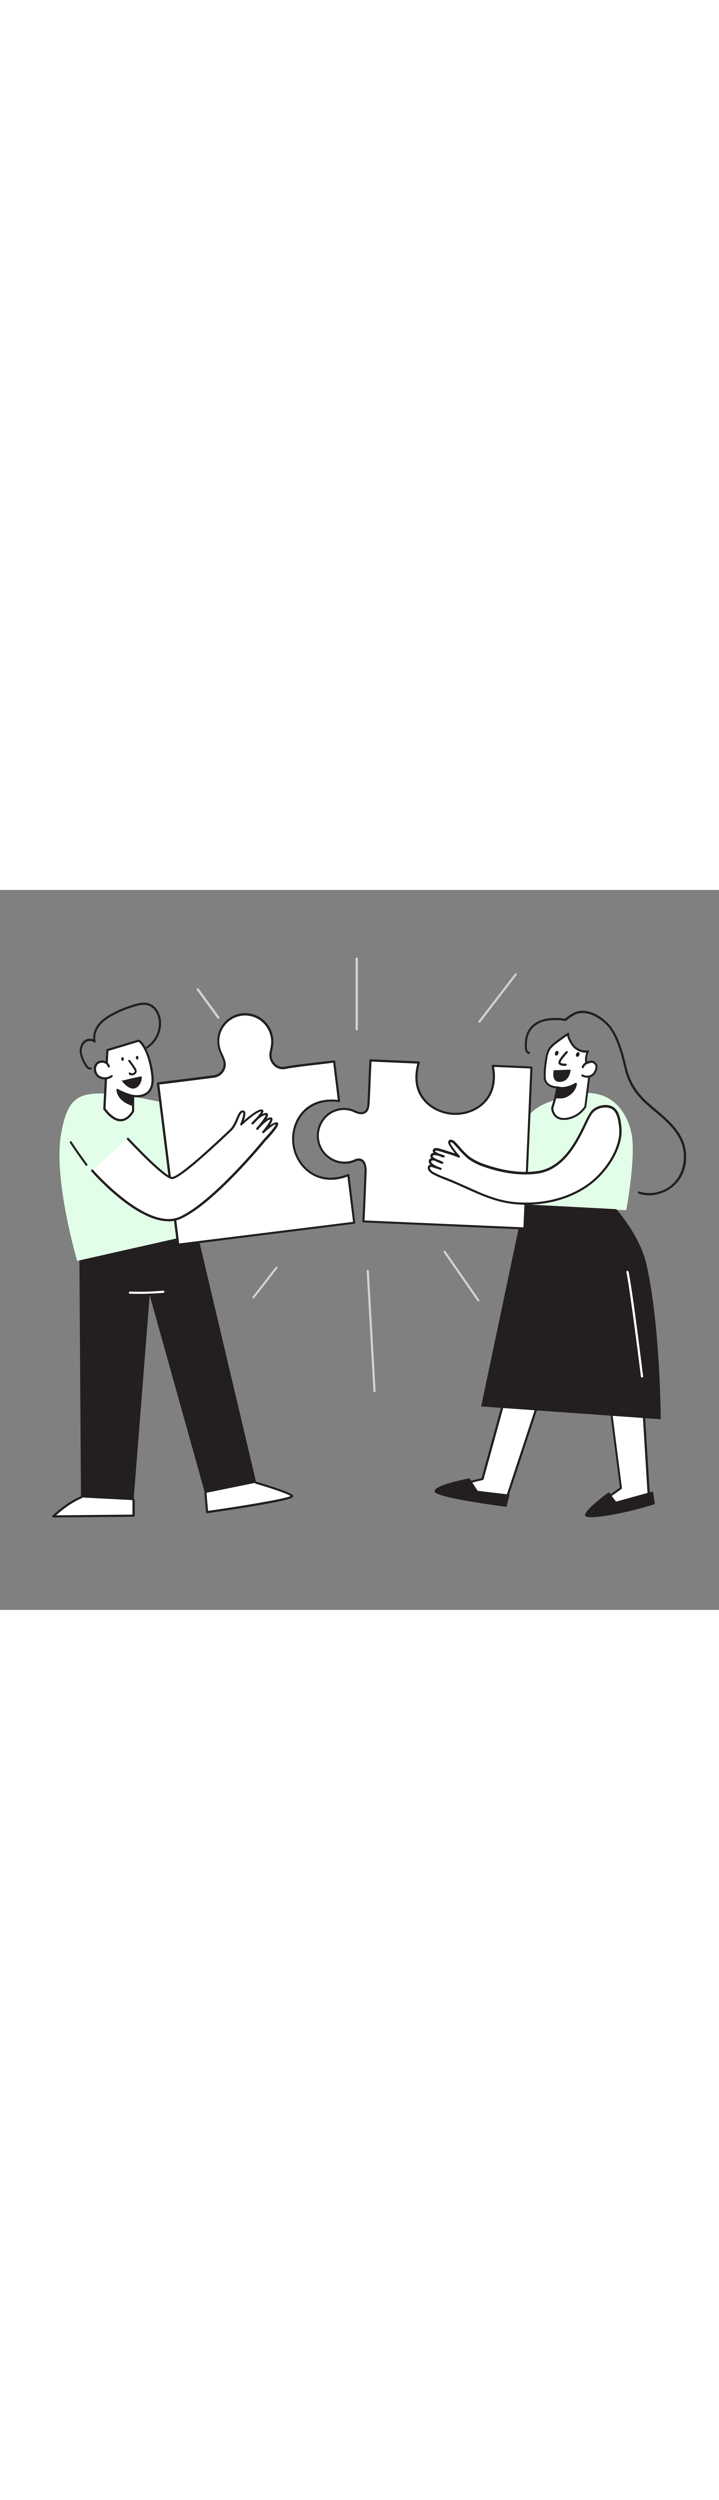 <svg version="1.1" id="Layer_1" xmlns="http://www.w3.org/2000/svg" xmlns:xlink="http://www.w3.org/1999/xlink" x="0px" y="0px" viewBox="0 0 500 500" style="width: 144px;" xml:space="preserve" data-imageid="problem-solving-5-71" imageName="Problem Solving 5" class="illustrations_image">
<rect x="0" y="0" width="500" height="500" fill="#808080" stroke="none"/>
<style type="text/css">
	.st0_problem-solving-5-71{fill:#D1D3D4;}
	.st1_problem-solving-5-71{fill:#231F20;}
	.st2_problem-solving-5-71{fill:#FFFFFF;}
	.st3_problem-solving-5-71{fill:#68E1FD;}
</style>
<g id="lines_problem-solving-5-71">
	<path class="st0_problem-solving-5-71" d="M332.7,285.8c-0.2,0-0.5-0.1-0.6-0.3l-23.5-33.8c-0.2-0.3-0.2-0.8,0.2-1c0.3-0.2,0.8-0.2,1,0.2l23.5,33.8&#10;&#9;&#9;c0.2,0.3,0.1,0.8-0.2,1C333,285.7,332.9,285.8,332.7,285.8z"/>
	<path class="st0_problem-solving-5-71" d="M333.4,92.2c-0.2,0-0.3-0.1-0.5-0.2c-0.3-0.3-0.3-0.7-0.1-1l25.3-32.8c0.2-0.3,0.7-0.4,1-0.1c0,0,0,0,0,0&#10;&#9;&#9;c0.3,0.3,0.4,0.7,0.1,1L334,91.9C333.9,92.1,333.6,92.2,333.4,92.2z"/>
	<path class="st0_problem-solving-5-71" d="M176.3,283.7c-0.2,0-0.3-0.1-0.5-0.2c-0.3-0.2-0.4-0.7-0.1-1l16-20.6c0.2-0.3,0.7-0.4,1-0.2s0.4,0.7,0.2,1&#10;&#9;&#9;c0,0,0,0.1-0.1,0.1l-16,20.6C176.7,283.6,176.5,283.7,176.3,283.7z"/>
	<path class="st0_problem-solving-5-71" d="M260.5,348.8c-0.4,0-0.7-0.3-0.8-0.7l-4.7-83.5c0-0.4,0.3-0.8,0.7-0.8c0.4,0,0.8,0.3,0.8,0.7l4.7,83.5&#10;&#9;&#9;C261.3,348.4,260.9,348.7,260.5,348.8C260.5,348.7,260.5,348.8,260.5,348.8L260.5,348.8z"/>
	<path class="st0_problem-solving-5-71" d="M248.1,97.5c-0.4,0-0.8-0.3-0.8-0.8V47.7c0-0.4,0.3-0.8,0.8-0.8s0.8,0.3,0.8,0.8v49.1&#10;&#9;&#9;C248.9,97.1,248.6,97.5,248.1,97.5z"/>
	<path class="st0_problem-solving-5-71" d="M151.8,89.4c-0.2,0-0.5-0.1-0.6-0.3l-14.3-19.6c-0.3-0.3-0.2-0.8,0.1-1.1c0.3-0.3,0.8-0.2,1.1,0.1&#10;&#9;&#9;c0,0,0,0.1,0.1,0.1l14.3,19.6c0.2,0.3,0.2,0.8-0.2,1c0,0,0,0,0,0C152.1,89.4,152,89.4,151.8,89.4z"/>
</g>
<g id="Character_man_and_puzzle_problem-solving-5-71">
	<polygon class="st1_problem-solving-5-71" points="137.6,240 178.2,411.7 142.9,420.2 104.1,281.5 92.9,423.8 56.3,421.9 55,223.1 &#9;"/>
	<path class="st2_problem-solving-5-71" d="M126.6,151.7c-0.2,0.9,71.3,11.3,71.3,11.3l-5.2,22.8c0,0-46.9-5.2-71.8-9.1L126.6,151.7z"/>
	<path class="st1_problem-solving-5-71" d="M192.7,186.4L192.7,186.4c-0.6,0-47.3-5.2-71.9-9.1c-0.2,0-0.4-0.2-0.5-0.3c-0.1-0.2-0.2-0.4-0.1-0.6l5.6-24.9&#10;&#9;&#9;l0,0c0.1-0.4,0.5-0.6,0.9-0.6c0.1,0,0.2,0.1,0.3,0.2c2.8,1,43.8,7.2,70.9,11.1c0.2,0,0.4,0.1,0.5,0.3c0.1,0.2,0.2,0.4,0.1,0.6&#10;&#9;&#9;l-5.2,22.8C193.3,186.2,193,186.4,192.7,186.4z M121.8,175.9c23.1,3.7,64.5,8.3,70.3,9l4.9-21.4c-53.4-7.7-66.5-10.1-69.8-11&#10;&#9;&#9;L121.8,175.9z M127.3,151.7c0,0.1,0,0.1,0,0.2l0,0C127.3,151.8,127.3,151.7,127.3,151.7L127.3,151.7z"/>
	<path class="st3_problem-solving-5-71 targetColor" d="M85.5,142.5c0.3-0.9,43.6,8.4,43.6,8.4l-1.6,32.5l-29.7-10.6C97.9,172.8,83.6,148.5,85.5,142.5z" style="fill: rgb(227, 254, 232);"/>
	<path class="st3_problem-solving-5-71 targetColor" d="M114.1,162c-0.6-1.8-8.9-19.9-32.8-20.5s-33.8-1.6-38.9,28.5c-5.3,31.8,11.3,87.6,11.3,87.6L145,237&#10;&#9;&#9;C145,237,120.4,179.1,114.1,162z" style="fill: rgb(227, 254, 232);"/>
	<path class="st2_problem-solving-5-71" d="M232.4,119.1l3.4,27.5c-13-1.7-23.4,3-28.7,13.1c-5.5,10.4-4,23.1,3.8,32c7.9,8.8,19.2,11.1,31.4,6.2l4.1,33.1&#10;&#9;&#9;l-122.4,15.3l-14-112c1.9-0.2,29.1-3.6,38.8-4.8c4.7-0.5,8.1-4.7,7.5-9.4c0-0.4-0.1-0.8-0.2-1.1c-0.5-1.7-1.1-3.3-1.9-4.9&#10;&#9;&#9;c-3.9-7.6-2.8-16.2,3.1-22.1c5.7-5.8,14.6-7.2,21.8-3.5c7.4,3.8,11.5,12,10,20.3c-0.3,1.6-0.6,3.1-0.9,4.7&#10;&#9;&#9;c-0.8,5.3,3.9,11.4,10.3,10C204.7,122.2,225.7,120,232.4,119.1z"/>
	<path class="st1_problem-solving-5-71" d="M123.9,247.1c-0.2,0-0.3-0.1-0.5-0.1c-0.2-0.1-0.3-0.3-0.3-0.5l-14-112c0-0.2,0-0.4,0.2-0.6&#10;&#9;&#9;c0.1-0.2,0.3-0.3,0.5-0.3l2.1-0.3l36.7-4.6c2.3-0.3,4.3-1.5,5.6-3.4c1.2-1.8,1.6-4.1,1.1-6.2c-0.4-1.7-1.1-3.2-1.8-4.8&#10;&#9;&#9;c-4.1-7.9-2.8-16.9,3.2-23c6-6.1,15.2-7.5,22.7-3.6c7.7,4,11.9,12.5,10.4,21.1c-0.1,0.7-0.3,1.4-0.4,2.1c-0.2,0.9-0.4,1.8-0.5,2.6&#10;&#9;&#9;c-0.3,2.7,0.6,5.4,2.6,7.3c1.8,1.8,4.4,2.5,6.8,1.9c4.7-1,17.4-2.4,26.7-3.5c3-0.3,5.6-0.6,7.3-0.8c0.4-0.1,0.8,0.2,0.8,0.6&#10;&#9;&#9;c0,0,0,0,0,0l3.4,27.5c0,0.2-0.1,0.5-0.2,0.6c-0.2,0.2-0.4,0.2-0.6,0.2c-12.6-1.7-22.8,3-28,12.8c-5.3,10.2-3.9,22.5,3.6,31.2&#10;&#9;&#9;c7.6,8.6,18.8,10.8,30.6,6c0.2-0.1,0.5-0.1,0.7,0.1c0.2,0.1,0.3,0.3,0.4,0.6L247,231c0.1,0.4-0.2,0.8-0.6,0.8c0,0,0,0,0,0&#10;&#9;&#9;L123.9,247.1L123.9,247.1z M110.8,135l13.8,110.5l120.9-15l-3.9-31.4c-12.1,4.5-23.4,2-31.3-6.8c-7.9-9.1-9.4-22.2-3.9-32.9&#10;&#9;&#9;c5.4-10.1,15.7-15.1,28.5-13.6l-3.2-25.8l-6.6,0.8c-8.7,1-21.9,2.5-26.5,3.5c-2.9,0.7-6-0.2-8.1-2.3c-2.3-2.2-3.5-5.4-3.1-8.6&#10;&#9;&#9;c0.1-0.9,0.3-1.8,0.5-2.7c0.1-0.7,0.3-1.3,0.4-2c1.4-7.9-2.5-15.8-9.6-19.5c-7-3.6-15.5-2.3-21,3.3c-5.6,5.7-6.8,13.8-3,21.3&#10;&#9;&#9;c0.8,1.6,1.5,3.3,2,5.1c0.7,2.5,0.2,5.3-1.3,7.4c-1.5,2.3-3.9,3.7-6.6,4.1c-8.4,1.1-29.7,3.7-36.7,4.6L110.8,135z"/>
	<path class="st2_problem-solving-5-71" d="M92.5,153.8v-10.7c0,0,15.4,3.1,13.4-14.3s-8.6-24.4-9.7-24.1l-21.5,6.4L72.6,152&#10;&#9;&#9;C72.6,152,83.3,168.6,92.5,153.8z"/>
	<path class="st1_problem-solving-5-71" d="M83.9,160.7c-6.5,0-11.7-8-12-8.3c-0.1-0.1-0.1-0.3-0.1-0.4l2.1-40.8c0-0.3,0.2-0.6,0.5-0.7L96,104&#10;&#9;&#9;c0.5-0.1,0.9,0,1.3,0.3c2.8,1.8,7.8,10.1,9.4,24.4c0.7,5.7-0.5,9.9-3.3,12.5c-3.4,3.1-8.2,3-10.1,2.7v9.8c0,0.1,0,0.3-0.1,0.4&#10;&#9;&#9;C90.5,158.4,87.4,160.6,83.9,160.7L83.9,160.7z M73.4,151.7c0.8,1.2,5.4,7.4,10.6,7.4l0,0c2.8,0,5.4-1.9,7.8-5.6v-10.4&#10;&#9;&#9;c0-0.2,0.1-0.4,0.3-0.6c0.2-0.1,0.4-0.2,0.6-0.2c0.1,0,6,1.2,9.7-2.2c2.4-2.2,3.4-6,2.8-11.2c-1.9-16.8-7.9-23-8.9-23.4l-20.9,6.3&#10;&#9;&#9;L73.4,151.7z M92.5,153.7L92.5,153.7z"/>
	<path class="st2_problem-solving-5-71" d="M75.6,122.6c-0.7-3.3-5.6-4.4-8.1-2.1s-1.9,6.8,0.8,8.9c2.7,2.1,6.7,1.9,9.4-0.1"/>
	<path class="st1_problem-solving-5-71" d="M72.8,131.6c-1.8,0-3.6-0.6-5-1.7c-1.6-1.3-2.5-3.2-2.6-5.2c-0.1-1.8,0.5-3.5,1.8-4.8c1.5-1.4,3.7-1.8,5.7-1.2&#10;&#9;&#9;c1.8,0.5,3.2,1.9,3.7,3.7c0.1,0.4-0.2,0.8-0.6,0.9c-0.4,0.1-0.8-0.2-0.9-0.6c-0.3-1.3-1.3-2.2-2.6-2.5c-1.4-0.5-3-0.2-4.2,0.8&#10;&#9;&#9;c-0.9,1-1.4,2.3-1.3,3.7c0.1,1.6,0.8,3.1,2,4.1c2.6,1.8,6,1.7,8.5-0.1c0.3-0.2,0.8-0.1,1,0.2c0.2,0.3,0.1,0.8-0.2,1&#10;&#9;&#9;C76.5,131,74.7,131.6,72.8,131.6z"/>
	<path class="st2_problem-solving-5-71" d="M89.9,118.5c1.3,1.7,2.5,3.4,3.7,5.2c0.7,0.8,0.9,1.8,0.7,2.8c-0.4,0.8-1.1,1.3-2,1.5c-0.7,0.3-1.5,0-2-0.5"/>
	<path class="st1_problem-solving-5-71" d="M91.6,128.8c-0.8,0.1-1.6-0.3-2-1c-0.2-0.4-0.1-0.8,0.3-1s0.8-0.1,1,0.3c0.2,0.2,0.7,0.3,1.2,0.2&#10;&#9;&#9;c0.6-0.1,1.2-0.4,1.5-1c0.2-0.6-0.2-1.4-0.7-2.1c-1.1-1.8-2.3-3.5-3.6-5.1c-0.2-0.3-0.2-0.7,0.1-1c0.3-0.2,0.7-0.2,1,0.1&#10;&#9;&#9;c1.3,1.7,2.6,3.4,3.7,5.2c0.8,1,1.1,2.2,0.8,3.4c-0.5,1-1.5,1.8-2.6,1.9C92.1,128.8,91.8,128.8,91.6,128.8z"/>
	
		<ellipse transform="matrix(1 -1.047197e-03 1.047197e-03 1 -0.123 8.925720e-02)" class="st1_problem-solving-5-71" cx="85.2" cy="117.4" rx="0.9" ry="1.3"/>
	
		<ellipse transform="matrix(0.996 -8.854660e-02 8.854660e-02 0.996 -9.941 8.909)" class="st1_problem-solving-5-71" cx="95.4" cy="116.5" rx="0.9" ry="1.3"/>
	<path class="st1_problem-solving-5-71" d="M62.7,124.7c-1.1,0-2.5-0.6-3.9-3.1c-1.5-2.4-2.6-5.1-3.2-7.9c-0.6-3,0.2-6.1,2.2-8.4c1.8-1.9,4.5-2.5,7-1.6&#10;&#9;&#9;c-0.2-3.9,1.1-7.8,3.7-10.8c3-3.6,7.1-6,10.4-7.7c4.6-2.4,9.5-4.3,14.5-5.8c3.2-0.9,6.7-1.7,9.9-0.7c5.6,1.7,8.4,7.8,8.7,12.8&#10;&#9;&#9;c0.4,7.5-3.3,14.5-9.5,18.6c-0.4,0.2-0.8,0.1-1-0.2c-0.2-0.4-0.1-0.8,0.2-1c5.8-3.8,9.1-10.4,8.8-17.3c-0.3-4.5-2.8-10-7.6-11.4&#10;&#9;&#9;c-2.9-0.9-6.1-0.2-9.1,0.7c-4.9,1.4-9.7,3.3-14.3,5.7c-3.1,1.6-7.1,3.9-9.9,7.3s-3.9,7.6-3.1,11.2c0.1,0.3-0.1,0.7-0.3,0.8&#10;&#9;&#9;c-0.3,0.2-0.6,0.1-0.9-0.1c-1.7-1.5-4.7-1.2-6.5,0.7c-1.7,2-2.4,4.6-1.8,7.1c0.6,2.6,1.6,5.1,3.1,7.4c0.7,1.2,1.7,2.5,2.8,2.3&#10;&#9;&#9;c0.4-0.1,0.8,0.2,0.9,0.6c0.1,0.4-0.2,0.8-0.6,0.9C63.1,124.8,62.9,124.8,62.7,124.7z"/>
	<path class="st1_problem-solving-5-71" d="M92.5,143.1c0,0-6.7-1.7-10.9-4.3c0,0-0.2,7.1,10.7,10.5L92.5,143.1z"/>
	<path class="st1_problem-solving-5-71" d="M92.4,150c-0.1,0-0.1,0-0.2,0C80.9,146.5,81,139.1,81,138.8c0-0.4,0.3-0.7,0.7-0.7c0.1,0,0.2,0,0.3,0.1&#10;&#9;&#9;c4,2.5,10.6,4.2,10.7,4.2c0.3,0.1,0.5,0.4,0.5,0.7l-0.1,6.2c0,0.2-0.1,0.4-0.3,0.6C92.7,150,92.5,150,92.4,150z M82.5,140.1&#10;&#9;&#9;c0.5,2,2.3,5.9,9.2,8.3l0.1-4.8C88.6,142.8,85.5,141.6,82.5,140.1L82.5,140.1z"/>
	<path class="st2_problem-solving-5-71" d="M64.1,195c0,0,37.8,43.5,61.3,32.7s58.2-53.5,58.2-53.5s10.9-11.4,8.8-12s-9.4,6.3-9.4,6.3s8.1-9.7,5-9.7&#10;&#9;&#9;s-9.1,7.2-9.1,7.2s9.7-10.9,5.6-10.3s-9.1,6.6-9.1,6.6s9.7-9.4,5.9-9.1s-13.8,9.7-13.8,9.7s4.1-9.4,0.9-9.1s-3.8,8.8-8.4,13.1&#10;&#9;&#9;s-35,33.5-40.7,33.1s-30.7-27.2-30.7-27.2"/>
	<path class="st1_problem-solving-5-71" d="M117.1,230.1c-23.1,0-52.2-33.1-53.6-34.7c-0.3-0.3-0.2-0.8,0.1-1.1c0.3-0.3,0.8-0.2,1.1,0.1l0,0&#10;&#9;&#9;c0.4,0.4,37.7,42.9,60.4,32.5c23-10.6,57.6-52.8,57.9-53.3c4-4.2,8.3-9.3,8.8-10.9c-1.4,0.2-5.3,3.2-8.3,6.1&#10;&#9;&#9;c-0.3,0.2-0.8,0.2-1.1-0.2c-0.2-0.2-0.2-0.6,0-0.8c3.1-3.6,5.5-7.4,5.6-8.4c-1.8,0.1-5,3.1-7.3,5.6c-0.4,0.5-0.8,0.9-1.2,1.4&#10;&#9;&#9;c-0.3,0.3-0.8,0.3-1.1,0.1c-0.3-0.3-0.3-0.8-0.1-1.1c0.1-0.2,0.5-0.6,1.1-1.3c3-3.5,5.2-6.8,5.4-7.8h-0.1c-1.9,0.3-4.1,1.9-5.7,3.4&#10;&#9;&#9;c-0.9,1-2,2-2.9,3c-0.3,0.3-0.8,0.2-1.1-0.1c-0.2-0.3-0.2-0.6,0-0.9c0.9-1,1.8-2,2.8-2.9c1.9-2.1,3.6-4.1,3.8-5l0,0&#10;&#9;&#9;c-2.9,0.2-10.6,6.9-13.3,9.5c-0.3,0.3-0.7,0.3-1,0.1c-0.3-0.2-0.4-0.6-0.2-0.9c1.4-3.2,2.5-7.2,1.9-8c0,0,0,0-0.2,0&#10;&#9;&#9;c-1.1,0.1-2.1,2.3-3.1,4.7c-1.1,2.7-2.5,6-4.9,8.2l-1.6,1.5c-23,21.7-35.6,31.8-39.5,31.9h-0.1c-5.8-0.3-28.6-24.7-31.2-27.4&#10;&#9;&#9;c-0.3-0.3-0.3-0.8,0-1.1c0.3-0.3,0.8-0.3,1.1,0c10,10.7,26.2,26.8,30.1,27c2.2,0.1,10.7-5.2,38.5-31.4l1.6-1.5&#10;&#9;&#9;c2.2-2.1,3.5-5.1,4.6-7.7c1.3-3,2.3-5.4,4.3-5.6c0.6-0.1,1.2,0.2,1.6,0.6c0.9,1.2,0.2,4.1-0.6,6.5c3.3-2.9,9-7.5,11.9-7.8&#10;&#9;&#9;c0.6-0.1,1.3,0.2,1.6,0.7c0.3,0.6,0,1.4-0.7,2.5c0.7-0.3,1.4-0.6,2.2-0.7c0.6-0.2,1.3,0.1,1.7,0.6c0.4,0.7-0.1,2-1,3.5&#10;&#9;&#9;c0.8-0.6,1.8-1,2.8-1.1c0.6,0,1.1,0.3,1.3,0.8c0.4,0.9-0.4,2.8-1.7,4.8c1.9-1.4,3.8-2.4,5-2.1c0.4,0.1,0.7,0.4,0.8,0.8&#10;&#9;&#9;c0.5,2-5.5,8.7-9.2,12.5c0,0.1-8.8,10.8-20.3,22.7c-15.5,16-28.3,26.4-38.1,30.9C123,229.6,120.1,230.2,117.1,230.1z"/>
	<path class="st1_problem-solving-5-71" d="M97.2,135c-0.2,0.2-0.3,0.5-0.5,0.7c-4.3,5.1-9.4,0.4-12.2-3.4c0.3,0.4,6.1-1.3,6.7-1.4l7.2-1.5&#10;&#9;&#9;C98.9,131,98.2,133.4,97.2,135z"/>
	<path class="st2_problem-solving-5-71" d="M142.9,418.8l1.2,13.2c0,0,61.7-8.7,59.1-11.3s-25-9.1-25-9.1"/>
	<path class="st1_problem-solving-5-71" d="M144.1,432.8c-0.2,0-0.3-0.1-0.5-0.2c-0.2-0.1-0.3-0.3-0.3-0.5l-1.2-13.3c0-0.4,0.3-0.8,0.7-0.8&#10;&#9;&#9;s0.8,0.3,0.8,0.7l1.1,12.5c20.7-2.9,52.9-8.1,57.4-10.3c-3.1-2-15.8-6.1-24.2-8.5c-0.4-0.1-0.6-0.5-0.5-0.9&#10;&#9;&#9;c0.1-0.4,0.5-0.6,0.9-0.5c2.3,0.7,22.7,6.6,25.3,9.3c0.3,0.3,0.4,0.6,0.2,1c-0.3,0.8-0.7,2.2-30.5,7.1c-14.5,2.4-29.1,4.4-29.2,4.5&#10;&#9;&#9;L144.1,432.8z"/>
	<path class="st2_problem-solving-5-71" d="M92.9,423.8v10.8L37,435c0,0,9.8-9.4,19.2-13.1"/>
	<path class="st1_problem-solving-5-71" d="M37,435.8c-0.3,0-0.6-0.2-0.7-0.5c-0.1-0.3-0.1-0.6,0.2-0.8c0.4-0.4,10.1-9.5,19.5-13.3c0.4-0.2,0.8,0,1,0.4&#10;&#9;&#9;c0,0,0,0,0,0c0.2,0.4,0,0.8-0.4,1c0,0,0,0-0.1,0c-7,2.8-14.5,9-17.5,11.7l53.1-0.5v-10.1c0-0.4,0.3-0.8,0.8-0.8s0.8,0.3,0.8,0.8&#10;&#9;&#9;v10.8c0,0.4-0.3,0.7-0.8,0.8L37,435.8z"/>
	<path class="st2_problem-solving-5-71" d="M97.2,280.5c-4.2,0-6.9-0.1-6.9-0.1c-0.4,0-0.7-0.4-0.7-0.8c0,0,0,0,0,0c0-0.4,0.4-0.7,0.8-0.7c0,0,0,0,0,0&#10;&#9;&#9;c7.7,0.3,15.4,0.1,23-0.6c0.4-0.1,0.8,0.2,0.9,0.6s-0.2,0.8-0.6,0.9c0,0-0.1,0-0.1,0C107.3,280.3,101.5,280.5,97.2,280.5z"/>
	<path class="st1_problem-solving-5-71" d="M60.2,191.6c-0.2,0-0.5-0.1-0.6-0.3c-6.1-8.1-10.9-15.6-11-15.7c-0.2-0.4-0.1-0.8,0.2-1c0.4-0.2,0.8-0.1,1,0.2&#10;&#9;&#9;c0,0.1,4.9,7.6,10.9,15.6c0.2,0.3,0.2,0.8-0.2,1C60.5,191.5,60.3,191.6,60.2,191.6z"/>
</g>
<g id="Character_women_and_puzzle_problem-solving-5-71">
	<path class="st2_problem-solving-5-71" d="M369.6,284.8l-34.2,124.3c0,0-27,6.3-26.4,8s42.5,7.4,42.5,7.4l42.6-128.8"/>
	<path class="st1_problem-solving-5-71" d="M351.6,425.3h-0.1c-42.4-5.7-43-7.4-43.1-7.9c-0.1-0.3,0-0.5,0.1-0.8c1.1-2,18.5-6.2,26.4-8.1l34.1-123.9&#10;&#9;&#9;c0.1-0.4,0.6-0.6,1-0.4c0.3,0.1,0.5,0.5,0.5,0.8l-34.2,124.3c-0.1,0.3-0.3,0.5-0.6,0.5c-10.8,2.5-22.5,5.7-25.3,7.1&#10;&#9;&#9;c4.4,1.5,26.5,4.8,40.8,6.7l42.4-128.2c0.1-0.4,0.5-0.6,0.9-0.5c0.4,0.1,0.6,0.5,0.5,0.9c0,0,0,0.1,0,0.1l-42.6,128.8&#10;&#9;&#9;C352.2,425.1,351.9,425.3,351.6,425.3z"/>
	<path class="st2_problem-solving-5-71" d="M442.6,279.6l8.9,144.9c0,0-42.2,9.1-42.3,8s22.7-17.4,22.7-17.4l-17.2-133.8"/>
	<path class="st1_problem-solving-5-71" d="M409.5,433.4c-0.2,0-0.5,0-0.7-0.1c-0.2-0.1-0.3-0.3-0.4-0.5c-0.1-0.5-0.2-1.5,22.7-17.8l-17.2-133.4&#10;&#9;&#9;c-0.1-0.4,0.2-0.8,0.6-0.8c0,0,0,0,0,0c0.4-0.1,0.8,0.2,0.8,0.6c0,0,0,0,0,0l17.2,133.9c0,0.3-0.1,0.5-0.3,0.7&#10;&#9;&#9;c-7.1,5-18,13-21.4,16c5.8-0.7,26.3-5,39.8-7.9l-8.8-144.3c0-0.4,0.3-0.8,0.7-0.8c0.4,0,0.8,0.3,0.8,0.7l8.9,145&#10;&#9;&#9;c0,0.4-0.2,0.7-0.6,0.8C426.9,430.6,412.7,433.4,409.5,433.4z"/>
	<path class="st2_problem-solving-5-71" d="M374.4,158.7c-2.2,0.7-4.3,1.3-6.5,1.9c-17.4,4.6-35.2,7.3-53.2,6.8c-6-0.1-14,0-19.5-2.6&#10;&#9;&#9;c-4.3-2-8.3-5.6-12.3-8.2c-1-0.7-2.6-1.2-3.2-0.1c-0.4,0.8,0.2,1.8,0.9,2.4c2.3,2.3,4.8,4.5,7.4,6.4c-5.1-0.9-10.3-1.3-15.5-1.4&#10;&#9;&#9;c-0.2,0-0.5,0-0.7,0.1c-0.6,0.4,0.2,1.3,0.9,1.6c1.6,0.6,3.2,1.2,4.9,1.6c-1.6-0.5-3.2-0.8-4.8-0.8c-0.7,0-1.6,0.1-1.9,0.7&#10;&#9;&#9;c-0.4,0.9,0.7,1.8,1.6,2.2c1.5,0.6,3.1,1.2,4.7,1.6c-1.9,0-3.7,0.2-5.5,0.7c-0.3,0.1-0.6,0.2-0.8,0.5c-0.2,0.2-0.2,0.5-0.2,0.8&#10;&#9;&#9;c0.1,1.5,1.7,2.6,3.2,2.9c1.5,0.2,3.1,0.5,4.6,0.8c-1.4,0.1-2.8-0.4-4.2-0.3s-2.9,1.2-2.6,2.6c0.2,1.2,1.7,1.7,2.8,1.9&#10;&#9;&#9;c23.3,5.2,47.2,7.3,71.1,6c11.9-0.6,23.8-2,35.5-4.2c10.6-2,21.5-3.7,28.6-12.6c0.5-0.7,1-1.4,1.5-2.1c1.6-2.4,2.9-5.2,2.3-8&#10;&#9;&#9;c-1.8-8.6-13.2-7.8-19.7-6.6S380.8,156.7,374.4,158.7z"/>
	<path class="st1_problem-solving-5-71" d="M331.7,187.8c-19.3,0-38.6-2.1-57.4-6.4c-1.3-0.3-3.1-0.9-3.4-2.5c-0.1-0.7,0-1.4,0.5-2&#10;&#9;&#9;c0.3-0.4,0.7-0.7,1.1-0.9c-1.4-0.5-2.3-1.7-2.5-3.2c-0.1-0.5,0-0.9,0.3-1.3c0.3-0.4,0.7-0.6,1.2-0.7c0.6-0.2,1.3-0.3,1.9-0.4&#10;&#9;&#9;c-0.4-0.1-0.8-0.3-1.2-0.4c-0.9-0.3-1.6-1-2.1-1.8c-0.2-0.4-0.2-0.9,0-1.4c0.3-0.5,0.8-0.9,1.3-1c-0.3-0.3-0.5-0.7-0.6-1.1&#10;&#9;&#9;c-0.1-0.4,0.1-0.9,0.5-1.2c0.3-0.2,0.7-0.3,1.1-0.3c4.2,0,8.5,0.4,12.7,0.9c-1.8-1.4-3.5-3-5.1-4.6c-1.5-1.5-1.4-2.6-1-3.3&#10;&#9;&#9;c0.2-0.5,0.7-0.8,1.2-0.9c1.1-0.1,2.2,0.2,3.1,0.8c1.4,0.9,2.7,1.9,4.1,2.9c2.5,2,5.2,3.7,8.1,5.2c4.7,2.2,11.5,2.3,17,2.4h2.2&#10;&#9;&#9;c16.7,0.4,34.1-1.8,53-6.8c1.9-0.5,3.9-1.1,6.5-1.9l0,0c1.2-0.4,2.5-0.8,3.7-1.2c5.1-1.7,10.4-3.2,15.7-4.3&#10;&#9;&#9;c5.5-1.1,18.6-2.5,20.6,7.2c0.5,2.6-0.3,5.5-2.4,8.6c-0.5,0.7-1,1.4-1.6,2.1c-7.1,8.7-17.6,10.7-27.8,12.6l-1.3,0.2&#10;&#9;&#9;c-11.8,2.2-23.7,3.6-35.6,4.2C340.9,187.7,336.3,187.8,331.7,187.8z M274.6,177h-0.3c-0.7,0.1-1.3,0.4-1.7,0.9&#10;&#9;&#9;c-0.2,0.2-0.3,0.5-0.2,0.8c0.1,0.6,0.9,1.1,2.3,1.4c23.2,5.2,47.1,7.3,70.9,6c11.9-0.6,23.7-2,35.4-4.2l1.3-0.2&#10;&#9;&#9;c9.9-1.9,20.1-3.8,26.9-12.1c0.5-0.6,1-1.3,1.5-2c1.9-2.8,2.6-5.3,2.2-7.5c-1.7-8.3-13.8-7-18.9-6c-5.3,1.1-10.4,2.5-15.5,4.3&#10;&#9;&#9;c-1.2,0.4-2.5,0.8-3.7,1.2c-2.6,0.8-4.6,1.4-6.5,1.9c-19.1,5-36.6,7.2-53.5,6.8h-2.2c-5.6-0.1-12.6-0.2-17.6-2.6&#10;&#9;&#9;c-2.9-1.5-5.7-3.3-8.3-5.4c-1.4-1-2.7-2-4-2.9c-0.5-0.4-1.2-0.6-1.9-0.6c-0.1,0-0.2,0.1-0.2,0.2c-0.2,0.3,0.1,0.9,0.8,1.5&#10;&#9;&#9;c2.3,2.3,4.7,4.4,7.3,6.3c0.3,0.2,0.4,0.6,0.3,0.9c-0.1,0.3-0.5,0.5-0.8,0.4c-5.1-0.9-10.2-1.3-15.3-1.4c0.1,0.1,0.3,0.2,0.4,0.3&#10;&#9;&#9;c1.1,0.4,2.1,0.8,3.2,1.1c0.5,0.1,1.1,0.3,1.6,0.4c0.4,0.1,0.6,0.5,0.5,0.9c-0.1,0.4-0.5,0.6-0.9,0.5c-0.5-0.1-1-0.3-1.5-0.4&#10;&#9;&#9;c-1-0.2-2.1-0.4-3.1-0.4c-0.6,0-1.1,0.1-1.2,0.3c0,0.1,0,0.1,0,0.2c0.3,0.5,0.7,0.8,1.3,1c1.5,0.6,3.1,1.1,4.6,1.6&#10;&#9;&#9;c0.4,0.1,0.6,0.5,0.5,0.8c-0.1,0.4-0.4,0.6-0.8,0.6c-1.8,0-3.6,0.2-5.3,0.7c-0.2,0-0.3,0.1-0.4,0.2c0,0.1,0,0.2,0,0.3&#10;&#9;&#9;c0.1,1.1,1.4,2,2.6,2.3c0.6,0.1,1.2,0.2,1.8,0.3c0.9,0.1,1.9,0.3,2.8,0.6c0.3,0.1,0.5,0.5,0.5,0.8c-0.1,0.3-0.3,0.6-0.7,0.6&#10;&#9;&#9;c-0.8,0-1.5,0-2.2-0.2C275.7,177.1,275.1,177,274.6,177z"/>
	<path class="st1_problem-solving-5-71" d="M326.5,408.6l5.7,8.7l22.2,2.6l-2.2,8.5c0,0-48.9-6.1-50-10.6S326.5,408.6,326.5,408.6z"/>
	<path class="st3_problem-solving-5-71 targetColor" d="M386.4,145.8c0,0-15.4,3.6-20,13.2s0.9,60.5,0.9,60.5l68.2,2.9c0,0,7-37.5,3.6-53.6S422,131.2,386.4,145.8z" style="fill: rgb(227, 254, 232);"/>
	<path class="st2_problem-solving-5-71" d="M388.4,137.2l-4.4,14.3c0,0,0.1,8.4,9.4,7.5c5.6-0.6,10.6-3.7,13.6-8.5l3.3-25.5c-1.5-1.2-2.4-2.9-2.7-4.8&#10;&#9;&#9;c-0.2-1.4-0.2-2.8,0-4.2c0.1-0.5,0.7-3.7,1.3-3.8c-3.6,0.6-7.2-0.7-9.8-3.3c-1.3-1.5-2.4-3.2-3.2-5.1c-0.6-1.2-1.2-2.5-0.8-3.8&#10;&#9;&#9;c-2.9,1.9-5.8,3.9-8.5,6c-1.5,1.1-2.9,2.4-4.1,3.8c-2,2.6-2.5,6.1-3,9.2c-0.6,3.7-0.9,7.5-0.8,11.2&#10;&#9;&#9;C379.1,137.3,388.4,137.2,388.4,137.2z"/>
	<path class="st1_problem-solving-5-71" d="M392,159.7c-2.2,0.1-4.3-0.6-5.9-2c-1.7-1.6-2.7-3.9-2.8-6.2c0-0.1,0-0.1,0-0.2l4.1-13.4&#10;&#9;&#9;c-3.6-0.2-9.1-2-9.3-7.7c-0.1-3.8,0.2-7.6,0.8-11.3c0.5-3,1-6.8,3.1-9.6c1.2-1.5,2.7-2.9,4.2-4c2.8-2.1,5.6-4.2,8.6-6&#10;&#9;&#9;c0.2-0.2,0.6-0.2,0.8,0c0.2,0.2,0.3,0.5,0.2,0.8c-0.1,1.1,0.1,2.3,0.8,3.3c0.8,1.8,1.8,3.4,3.1,4.9c2.4,2.4,5.8,3.6,9.1,3.1&#10;&#9;&#9;c0.4-0.1,0.8,0.2,0.8,0.6c0.1,0.3-0.1,0.6-0.4,0.8c-0.4,1-0.8,2.1-0.9,3.3c-0.2,1.3-0.2,2.7,0,4c0.2,1.7,1.1,3.2,2.4,4.3&#10;&#9;&#9;c0.2,0.2,0.3,0.4,0.3,0.7l-3.3,25.5c0,0.1,0,0.2-0.1,0.3c-3.1,4.9-8.4,8.2-14.2,8.8C393,159.7,392.5,159.7,392,159.7z M384.8,151.6&#10;&#9;&#9;c0.1,1.9,0.9,3.7,2.3,5.1c1.5,1.3,3.6,1.9,6.3,1.6c5.3-0.6,10.1-3.6,13-8l3.2-25c-1.4-1.3-2.3-3.1-2.6-5c-0.3-1.5-0.3-3,0-4.5&#10;&#9;&#9;c0.1-1,0.4-1.9,0.7-2.8c-3.4,0.1-6.6-1.2-9-3.7c-1.4-1.6-2.5-3.3-3.3-5.2c-0.5-0.9-0.8-1.8-1-2.8c-2.5,1.6-4.9,3.4-7.3,5.2&#10;&#9;&#9;c-1.5,1.1-2.8,2.3-4,3.7c-1.9,2.4-2.4,5.9-2.8,8.9c-0.6,3.7-0.9,7.4-0.8,11.1c0.2,6.4,8.5,6.3,8.8,6.3c0.2,0,0.4,0.1,0.6,0.3&#10;&#9;&#9;c0.1,0.2,0.2,0.4,0.1,0.6L384.8,151.6z"/>
	<path class="st2_problem-solving-5-71" d="M405.4,122.8c0.4-1,1.2-1.9,2.1-2.5c0.9-0.5,1.9-0.8,2.9-1c0.6-0.2,1.1-0.2,1.7-0.1c0.4,0.1,0.8,0.3,1.1,0.6&#10;&#9;&#9;c0.8,0.5,1.4,1.3,1.6,2.2c0.1,0.8,0,1.5-0.2,2.3c-0.2,0.8-0.5,1.6-0.9,2.3c-1.8,3-5.6,4-8.6,2.2c0,0-0.1,0-0.1-0.1"/>
	<path class="st1_problem-solving-5-71" d="M408.3,130.4c-1.3,0-2.6-0.3-3.7-1c-0.3-0.2-0.4-0.7-0.2-1c0.2-0.3,0.6-0.4,1-0.2c2.6,1.6,6,0.8,7.6-1.8&#10;&#9;&#9;c0,0,0,0,0-0.1c0.4-0.7,0.7-1.4,0.9-2.1c0.2-0.6,0.3-1.3,0.2-1.9c-0.2-0.7-0.7-1.4-1.4-1.8c-0.2-0.2-0.5-0.3-0.8-0.4&#10;&#9;&#9;c-0.5-0.1-0.9,0-1.4,0.1c-0.9,0.2-1.9,0.5-2.7,0.9c-0.8,0.5-1.5,1.3-1.8,2.2c-0.1,0.4-0.6,0.6-1,0.4c0,0,0,0,0,0&#10;&#9;&#9;c-0.4-0.1-0.6-0.5-0.4-0.9c0,0,0,0,0-0.1c0.5-1.2,1.3-2.2,2.4-2.9c1-0.6,2.1-0.9,3.2-1.1c0.7-0.2,1.3-0.2,2-0.1&#10;&#9;&#9;c0.5,0.1,0.9,0.4,1.3,0.7c0.9,0.6,1.6,1.6,1.9,2.7c0.1,0.9,0.1,1.8-0.2,2.6c-0.2,0.9-0.6,1.7-1,2.5c-1,1.6-2.5,2.8-4.4,3.2&#10;&#9;&#9;C409.4,130.3,408.8,130.4,408.3,130.4z"/>
	<path class="st1_problem-solving-5-71" d="M386.2,143.8c3.3,0.8,6.8,0.2,9.7-1.8c4.5-3.3,4.6-7.4,4.6-7.4s-7,4.5-12.8,2.5L386.2,143.8z"/>
	<path class="st1_problem-solving-5-71" d="M389.1,144.8c-1.1,0-2.1-0.1-3.1-0.4c-0.3-0.1-0.5-0.5-0.5-0.8l1.5-6.6c0-0.2,0.2-0.4,0.3-0.5&#10;&#9;&#9;c0.2-0.1,0.4-0.1,0.6-0.1c5.4,1.9,12.2-2.4,12.2-2.4c0.2-0.1,0.5-0.1,0.7,0c0.2,0.1,0.4,0.4,0.4,0.6c0,0.2-0.2,4.5-4.9,7.9&#10;&#9;&#9;C394.2,144.1,391.7,144.9,389.1,144.8z M387,143.2c2.9,0.6,6-0.1,8.4-1.8c1.9-1.3,3.4-3.3,4.1-5.5c-2.2,1.2-7,3.2-11.4,2L387,143.2&#10;&#9;&#9;z"/>
	<path class="st2_problem-solving-5-71" d="M394.1,112.7c0,0-5.9,6.2-5,7.6s4.2,1.1,4.2,1.1"/>
	<path class="st1_problem-solving-5-71" d="M392.6,122.2c-1.2,0-3.3-0.2-4.1-1.5c-1-1.6,2.2-5.5,5.1-8.6c0.3-0.3,0.8-0.2,1.1,0.1c0.2,0.3,0.2,0.6,0,0.9&#10;&#9;&#9;c-2.7,2.9-5,6-4.9,6.8c0.5,0.7,2.5,0.8,3.5,0.7c0.4,0,0.8,0.3,0.8,0.7c0,0,0,0,0,0c0,0.4-0.3,0.8-0.7,0.8c0,0,0,0,0,0&#10;&#9;&#9;C393.2,122.2,393,122.2,392.6,122.2z"/>
	
		<ellipse transform="matrix(0.373 -0.928 0.928 0.373 145.724 444.461)" class="st1_problem-solving-5-71" cx="401.8" cy="114.4" rx="1.7" ry="1.2"/>
	
		<ellipse transform="matrix(0.373 -0.928 0.928 0.373 137.29 430.342)" class="st1_problem-solving-5-71" cx="387.2" cy="113.6" rx="1.7" ry="1.2"/>
	<path class="st1_problem-solving-5-71" d="M385.1,125.2l11.7-0.4c0,0-0.3,8-7.1,8.5S385.1,125.2,385.1,125.2z"/>
	<path class="st1_problem-solving-5-71" d="M428.6,221.7c0,0,16.5,18.3,21,38.5c9.6,42.5,9.9,107.4,9.9,107.4l-124.9-8.9l29.6-140.4L428.6,221.7z"/>
	<path class="st1_problem-solving-5-71" d="M451.5,212.1c-2.5,0-5-0.4-7.3-1.2c-0.4-0.1-0.6-0.6-0.5-1c0.1-0.4,0.6-0.6,1-0.5c8.6,3,19.3-0.2,25.3-7.6&#10;&#9;&#9;c5.7-7.1,7.2-17.8,3.6-26.7s-11.3-15.4-18.7-21.6c-1.3-1.1-2.6-2.2-3.9-3.3c-9.3-8-14.3-15.9-16.7-26.4c-2.3-9.8-5-20-10.3-27.5&#10;&#9;&#9;c-4.5-6.2-15.3-13.3-23.4-10c-2.5,1.2-4.8,2.7-6.8,4.5c-0.2,0.1-0.4,0.2-0.6,0.2c-4.4-0.8-8.8-0.8-13.2-0.1&#10;&#9;&#9;c-4.3,0.7-8.2,3-10.8,6.4c-2.7,3.8-3,8.8-2.8,12.2c0,0.4,0.2,2.8,1.5,2.9c0.4,0,0.7,0.4,0.7,0.8c0,0.4-0.4,0.7-0.8,0.7&#10;&#9;&#9;c-1.6-0.2-2.7-1.8-2.8-4.3c-0.3-5.3,0.7-9.8,3-13.1c2.5-3.6,6.7-6.1,11.7-7.1c4.4-0.7,8.9-0.7,13.3,0c2.1-1.9,4.4-3.4,7-4.6&#10;&#9;&#9;c8.9-3.6,20.3,3.8,25.2,10.6c5.5,7.7,8.2,18,10.6,28c2.4,10.1,7.2,17.8,16.3,25.6c1.3,1.1,2.6,2.2,3.9,3.3&#10;&#9;&#9;c7.6,6.4,15.4,13,19.1,22.2c3.8,9.5,2.4,20.6-3.8,28.2C466.3,208.6,459.1,212,451.5,212.1z"/>
	<path class="st1_problem-solving-5-71" d="M455.4,426.5l-1.3-8.8l-25.7,7.1l-5-6.6c0,0-18.9,13.7-16.3,16.6S437.5,432.4,455.4,426.5z"/>
	<path class="st2_problem-solving-5-71" d="M257.6,118.3l33.6,1.5c-3.7,12.7-0.8,23.1,8.3,30c9.6,7,22.4,7.5,32.5,1.3c9.4-6,13.2-16.2,10.7-29l26.9,1.2&#10;&#9;&#9;l-4.9,111.9l-112-4.9c0-0.9,0.1-1.7,0.1-2.6c0.5-10.9,1-21.7,1.4-32.6c0.1-1.7-0.2-3.3-0.8-4.9c-1.1-2.7-3.7-3.6-6.4-2.3&#10;&#9;&#9;c-7.4,3.5-16.8,1.1-22.1-5.7c-5.3-6.9-5.2-16.4,0.2-23.2c5.2-6.6,14.3-8.7,21.9-5c5.3,2.6,8.9,0.6,9.2-5.4&#10;&#9;&#9;c0.5-9.4,0.9-18.9,1.3-28.3C257.6,119.7,257.6,119.2,257.6,118.3z"/>
	<path class="st1_problem-solving-5-71" d="M364.7,235.8L364.7,235.8l-112-4.9c-0.2,0-0.4-0.1-0.5-0.2c-0.1-0.1-0.2-0.3-0.2-0.5l0.5-10.6&#10;&#9;&#9;c0.4-8.1,0.7-16.4,1-24.6c0.1-1.6-0.2-3.1-0.7-4.6c-0.3-1-1.1-1.7-2-2.1c-1.1-0.4-2.3-0.3-3.4,0.2c-7.8,3.6-17.4,1.2-23-5.9&#10;&#9;&#9;c-5.5-7.1-5.4-17.1,0.2-24.1c5.4-6.9,14.9-9.1,22.8-5.2c2.4,1.2,4.4,1.3,5.8,0.5s2.2-2.6,2.3-5.2c0.4-6.6,0.6-13.4,0.9-19.9&#10;&#9;&#9;c0.1-2.8,0.2-5.6,0.4-8.4l0.1-2c0-0.4,0.3-0.7,0.7-0.7c0,0,0,0,0,0l33.6,1.5c0.2,0,0.4,0.1,0.6,0.3c0.1,0.2,0.2,0.4,0.1,0.7&#10;&#9;&#9;c-3.6,12.4-0.9,22.5,8,29.2c9.3,6.8,21.8,7.3,31.7,1.3c9.1-5.8,12.8-15.8,10.3-28.3c0-0.2,0-0.5,0.2-0.6c0.2-0.2,0.4-0.3,0.6-0.3&#10;&#9;&#9;l26.9,1.2c0.4,0,0.7,0.4,0.7,0.8c0,0,0,0,0,0l-4.9,111.8C365.4,235.5,365.1,235.8,364.7,235.8z M253.5,229.5l110.5,4.8l4.8-110.3&#10;&#9;&#9;l-25.2-1.1c2.2,12.7-1.7,22.9-11.2,28.9c-10.4,6.4-23.5,5.8-33.4-1.3c-9.2-6.9-12.2-17.2-8.8-29.9l-31.9-1.4l0,1.2l-0.4,8.4&#10;&#9;&#9;c-0.3,6.5-0.5,13.3-0.9,19.9c-0.2,3.1-1.2,5.4-3.1,6.4s-4.3,0.9-7.2-0.5c-7.3-3.6-16-1.6-21,4.8c-5.2,6.5-5.3,15.7-0.2,22.3&#10;&#9;&#9;c5.1,6.5,14,8.8,21.2,5.4c1.4-0.7,3.1-0.8,4.6-0.3c1.3,0.6,2.4,1.6,2.8,3c0.6,1.6,0.9,3.4,0.9,5.1c-0.3,8.2-0.7,16.6-1,24.6&#10;&#9;&#9;L253.5,229.5z"/>
	<path class="st2_problem-solving-5-71" d="M410.2,156.3c-0.9,1.5-1.7,3.1-2.5,4.7c-6.9,14.6-15.9,32.6-33.9,35.2c-12.6,1.8-25.5-0.6-37.4-4.8&#10;&#9;&#9;c-3.7-1.2-7.2-3-10.4-5.2c-3.8-2.9-7-7.2-10.3-10.6c-0.9-0.9-2.3-1.7-3.1-0.8c-0.6,0.7-0.1,1.8,0.3,2.5c1.7,2.8,3.7,5.4,5.9,7.8&#10;&#9;&#9;c-2.7-1.1-5.4-2-8.2-2.9c-1.3-0.4-6.1-2.1-7.4-2c-0.5,0-0.9,0.2-1.3,0.4c-0.4,0.3-0.5,0.8-0.3,1.2c0.1,0.2,0.3,0.3,0.5,0.4&#10;&#9;&#9;c1.9,1.2,3.9,2.2,6.1,2.8c-1.9-0.9-3.9-1.5-6-1.6c-0.9,0-2,0.1-2.3,1s0.6,1.8,1.4,2.3c1.8,1.1,3.8,2,5.9,2.7&#10;&#9;&#9;c-1.6-0.8-3.3-1.5-5-2.1c-1.1-0.4-2.5-0.6-3.1,0.4c-0.4,0.6-0.4,1.4,0,2c0.4,0.6,1,1.1,1.6,1.4c1.7,1,3.4,1.9,5.3,2.5l-5.2-1.7&#10;&#9;&#9;c-0.7-0.4-1.6-0.4-2.3,0c-0.8,0.6-0.5,2,0.1,2.8c1.1,1.6,3,2.2,4.7,3.1c2.3,1.1,4.7,2.1,7.1,3c16.2,6.3,30.3,15.3,48,16.8&#10;&#9;&#9;c19.6,1.6,41.6-3.7,56.2-17.4c8.8-8.3,18-22.7,16.4-35.5c-0.5-4.2-1.2-10-4.9-12.7c-3.9-2.9-11.1-1.5-14.3,1.9&#10;&#9;&#9;C411.4,154.6,410.8,155.4,410.2,156.3z"/>
	<path class="st1_problem-solving-5-71" d="M365.8,218.6c-2.4,0-4.8-0.1-7.2-0.3c-12.8-1.1-23.5-5.9-34.8-11c-4.4-2-8.9-4-13.5-5.8l-1.5-0.6&#10;&#9;&#9;c-1.9-0.7-3.8-1.5-5.7-2.4c-0.3-0.2-0.6-0.3-0.9-0.5c-1.6-0.6-2.9-1.6-4-2.9c-0.9-1.2-1.1-2.9,0-3.9c0.3-0.2,0.7-0.4,1.1-0.4&#10;&#9;&#9;c-0.3-0.2-0.5-0.5-0.7-0.8c-0.6-0.9-0.6-2,0-2.9c0.3-0.4,0.8-0.7,1.3-0.9c-0.6-0.6-0.8-1.4-0.5-2.2c0.4-0.9,1.3-1.5,2.2-1.5&#10;&#9;&#9;c-0.2-0.1-0.3-0.3-0.5-0.5c-0.4-0.7-0.2-1.7,0.4-2.2c0.5-0.4,1.1-0.6,1.8-0.6c1-0.1,3.6,0.8,6.3,1.6c0.6,0.2,1,0.3,1.3,0.4&#10;&#9;&#9;c1.8,0.6,3.7,1.2,5.5,1.8c-1.5-1.8-2.8-3.7-4-5.6c-1.1-1.8-0.8-2.9-0.3-3.4c0.3-0.4,0.8-0.6,1.4-0.6c1.1,0.1,2.1,0.6,2.9,1.4&#10;&#9;&#9;c1.1,1.2,2.3,2.4,3.4,3.7c2.1,2.5,4.3,4.8,6.8,6.8c3.1,2.2,6.6,3.9,10.2,5.1c13.5,4.8,26,6.4,37.1,4.8c18.1-2.6,27.2-22,33.3-34.8&#10;&#9;&#9;c0.7-1.6,1.6-3.2,2.5-4.8l0,0c0.6-0.9,1.2-1.8,2-2.6c3.4-3.5,10.9-5.2,15.3-1.9c3.9,2.9,4.6,8.8,5.1,13v0.2&#10;&#9;&#9;c1.6,12.7-7.2,27.3-16.6,36.2C403.2,212.2,385.1,218.6,365.8,218.6z M299.7,192.4c-0.2,0-0.3,0-0.5,0.1c-0.4,0.3-0.2,1.2,0.3,1.8&#10;&#9;&#9;c0.9,1.1,2.1,1.9,3.4,2.4l1,0.5c1.8,0.9,3.6,1.7,5.5,2.3l1.5,0.6c4.6,1.8,9.2,3.9,13.5,5.8c11.2,5.1,21.7,9.9,34.3,10.9&#10;&#9;&#9;c21.5,1.8,42.3-4.6,55.6-17.2c9.1-8.6,17.7-22.7,16.2-34.9v-0.2c-0.5-4-1.2-9.5-4.5-12c-3.7-2.7-10.4-1.3-13.3,1.8&#10;&#9;&#9;c-0.7,0.7-1.3,1.5-1.8,2.4l0,0c-0.9,1.5-1.7,3-2.4,4.6c-6.2,13.1-15.6,32.9-34.5,35.7c-11.3,1.6-24,0-37.8-4.8&#10;&#9;&#9;c-3.8-1.3-7.3-3.1-10.6-5.4c-2.5-2.1-4.9-4.5-7-7c-1.1-1.3-2.2-2.5-3.3-3.6c-0.4-0.5-1.1-0.9-1.7-1c-0.1,0-0.2,0-0.3,0.1&#10;&#9;&#9;c-0.2,0.3-0.1,0.9,0.4,1.6c1.7,2.7,3.7,5.3,5.9,7.7c0.3,0.3,0.3,0.8,0,1.1c-0.2,0.2-0.5,0.3-0.8,0.1c-2.7-1.1-5.4-2-8.1-2.8&#10;&#9;&#9;l-1.4-0.4c-1.9-0.7-3.8-1.2-5.8-1.6c-0.3,0-0.6,0.1-0.9,0.2c-0.1,0.1-0.1,0.2-0.1,0.3c0.1,0.1,0.2,0.1,0.3,0.2&#10;&#9;&#9;c0.9,0.6,1.7,1.1,2.7,1.5c1.2,0.3,2.3,0.7,3.4,1.2c0.4,0.2,0.5,0.6,0.3,1c-0.2,0.3-0.5,0.5-0.9,0.4c-1.1-0.3-2.2-0.7-3.3-1.2&#10;&#9;&#9;c-0.8-0.2-1.7-0.3-2.5-0.4c-0.7,0-1.4,0.1-1.6,0.5s0.5,1,1.1,1.4c0.4,0.2,0.8,0.4,1.2,0.7c1.6,0.6,3.2,1.2,4.7,2&#10;&#9;&#9;c0.4,0.2,0.5,0.6,0.3,1c-0.2,0.3-0.5,0.5-0.9,0.4c-1.6-0.5-3.2-1.2-4.7-2l-0.3-0.1c-0.5-0.2-1.8-0.5-2.3,0.1&#10;&#9;&#9;c-0.2,0.4-0.2,0.8,0.1,1.2c0.4,0.5,0.8,0.9,1.4,1.2c1.5,1,3.2,1.7,4.9,2.3l0.2,0.1c0.4,0.1,0.6,0.6,0.5,0.9&#10;&#9;&#9;c-0.1,0.4-0.6,0.6-0.9,0.5l-0.2-0.1l-4.9-1.6C300.5,192.5,300.1,192.4,299.7,192.4z"/>
	<path class="st2_problem-solving-5-71" d="M446.5,338.6c-0.4,0-0.7-0.3-0.8-0.7c-0.1-0.6-7.2-58.4-10.1-72.5c-0.1-0.4,0.2-0.8,0.6-0.9&#10;&#9;&#9;c0.4-0.1,0.8,0.2,0.9,0.6c3,14.1,10,72,10.1,72.6C447.3,338.2,447,338.6,446.5,338.6L446.5,338.6z"/>
</g>
</svg>